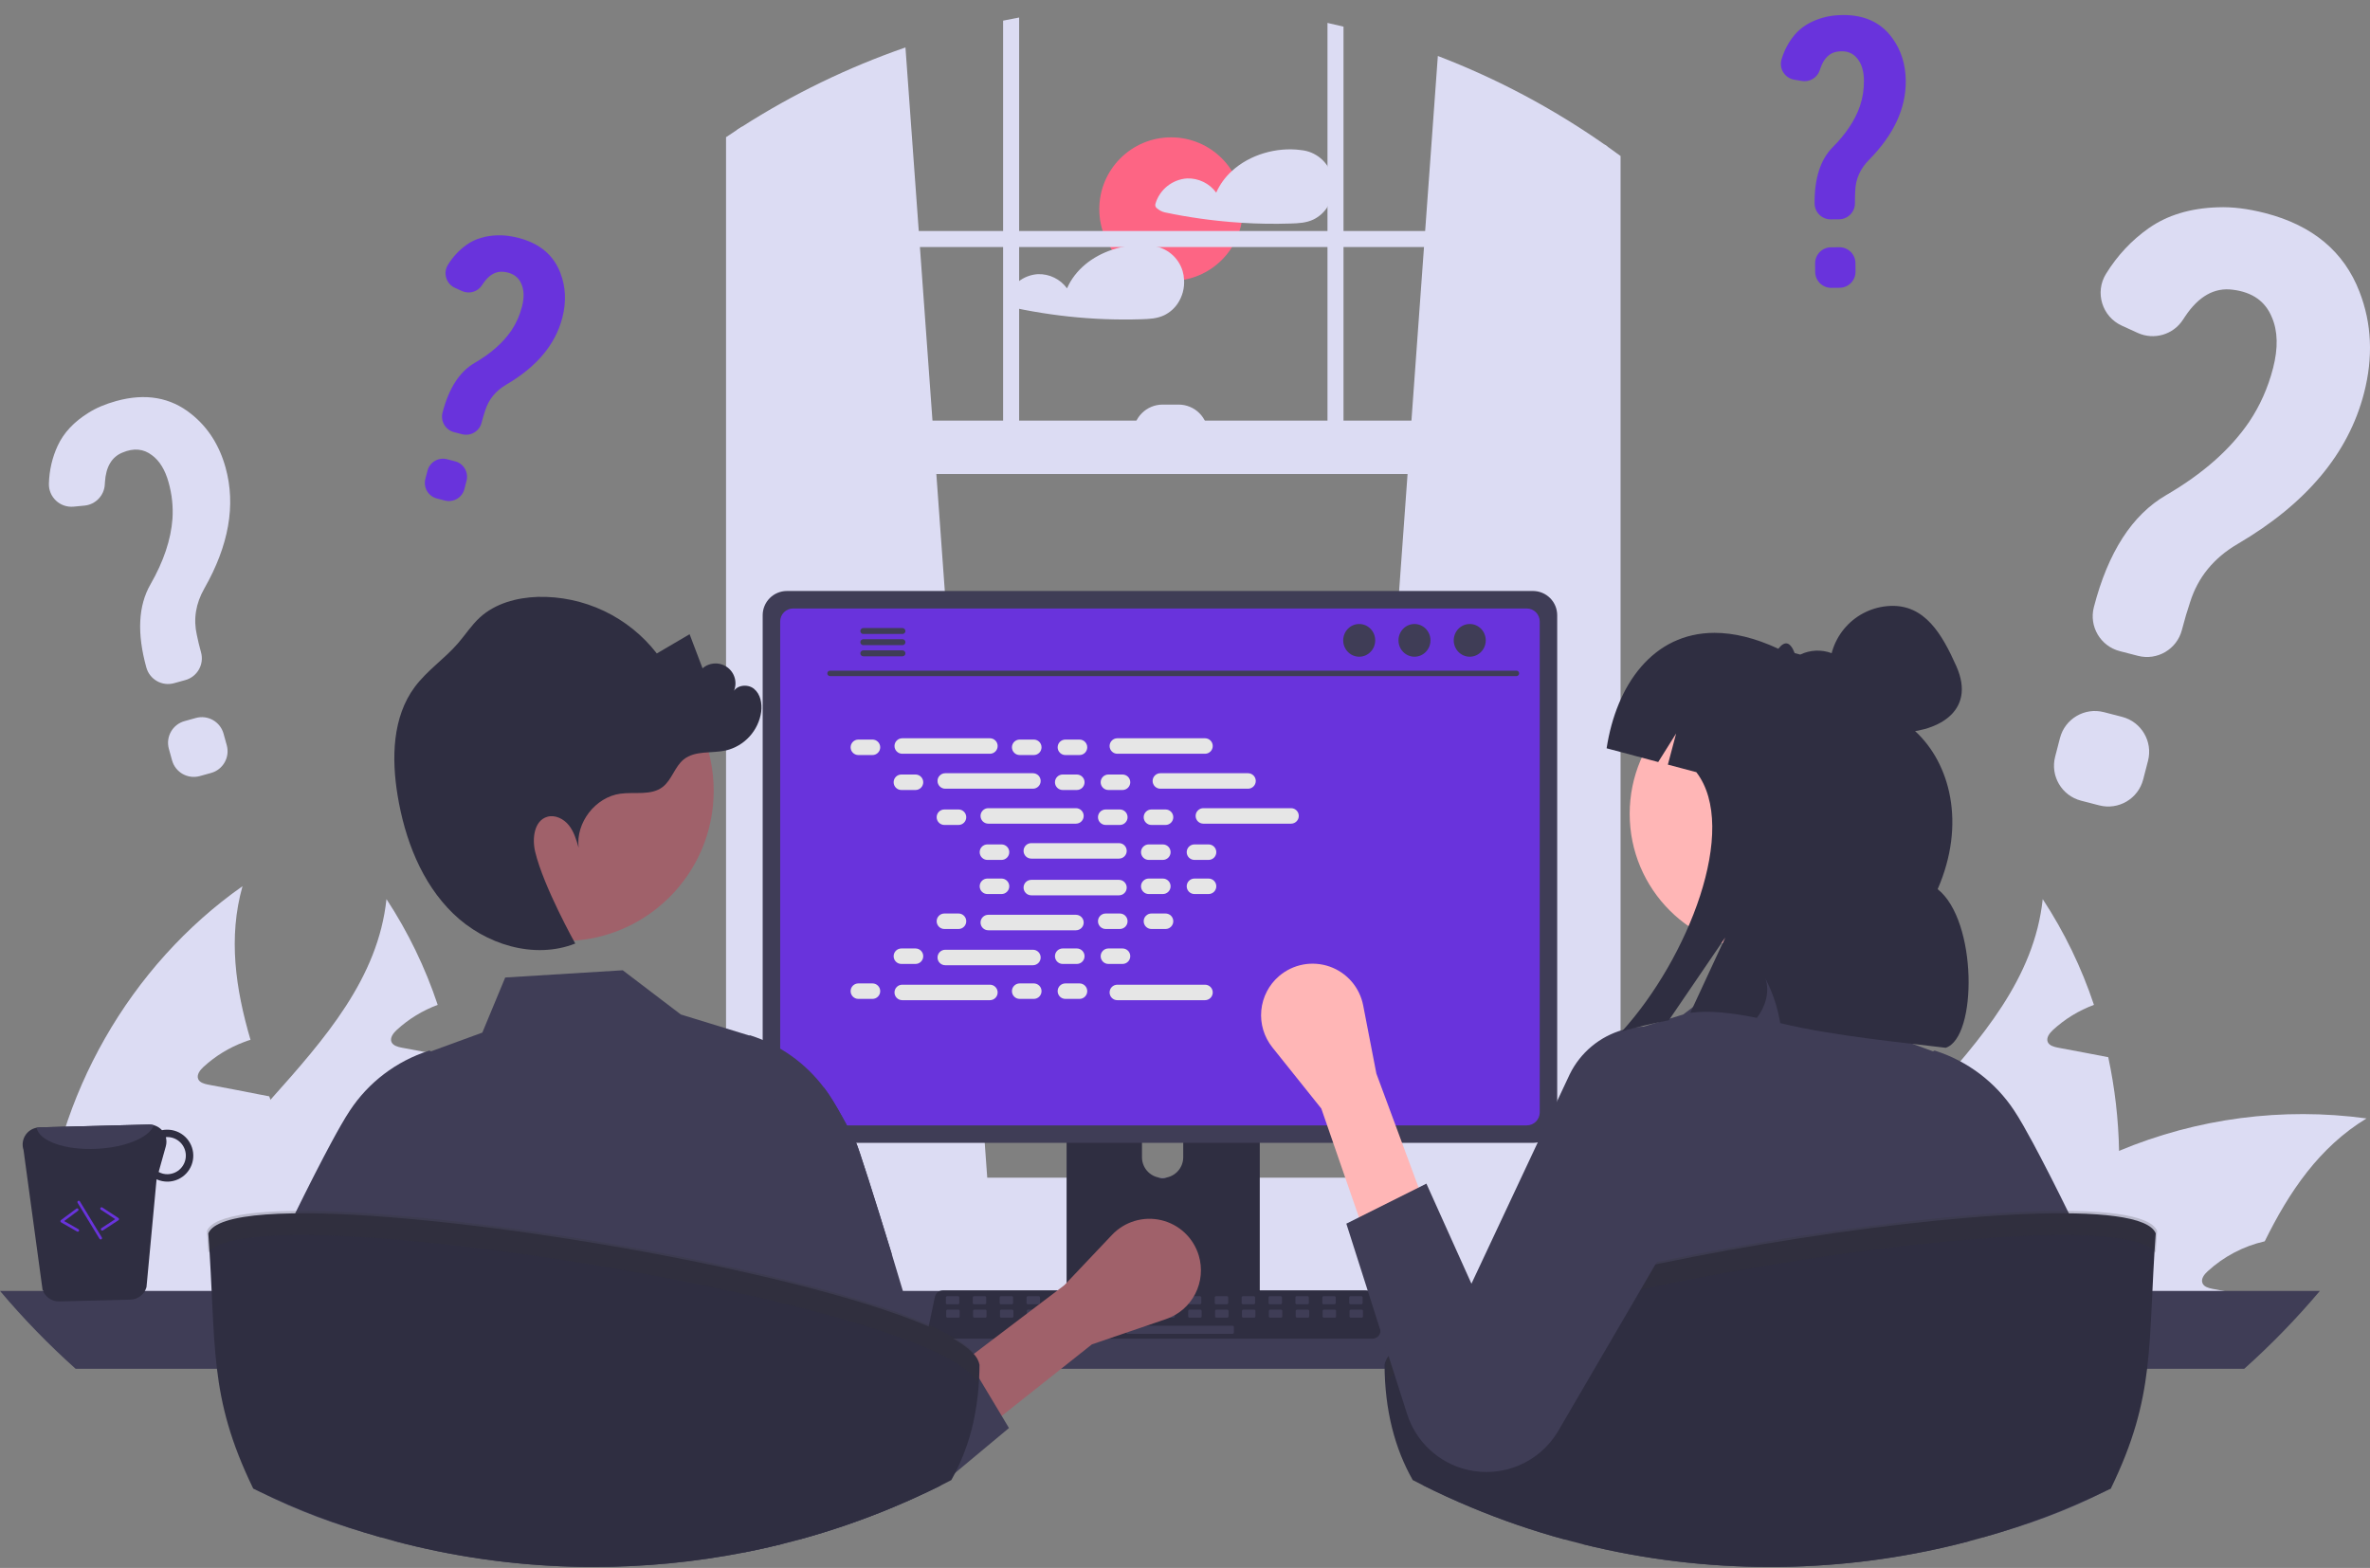 <svg width="588" height="389" viewBox="0 0 588 389" fill="none" xmlns="http://www.w3.org/2000/svg">
<rect x="0" y="0" width="588" height="389" fill="#808080" stroke="none"/>
<g clip-path="url(#clip0_102_289)">
<path d="M290.547 69.698C300.384 69.698 308.359 61.723 308.359 51.886C308.359 42.049 300.384 34.075 290.547 34.075C280.711 34.075 272.736 42.049 272.736 51.886C272.736 61.723 280.711 69.698 290.547 69.698Z" fill="#FD6584"/>
<path d="M330.411 43.452C329.908 41.805 328.935 40.341 327.611 39.24C326.287 38.139 324.67 37.449 322.959 37.255C322.919 37.252 322.879 37.252 322.839 37.255C322.791 37.24 322.742 37.229 322.693 37.222C316.729 36.448 310.098 38.329 305.635 42.425C303.979 43.921 302.654 45.748 301.746 47.788C300.919 46.658 299.829 45.747 298.57 45.133C297.311 44.519 295.922 44.222 294.522 44.266C292.717 44.385 290.992 45.058 289.584 46.194C288.175 47.329 287.151 48.871 286.651 50.61C286.596 50.822 286.611 51.047 286.694 51.25C286.777 51.453 286.923 51.624 287.111 51.737C287.647 52.196 288.285 52.521 288.972 52.684C290.446 52.998 291.934 53.285 293.421 53.545C296.33 54.052 299.254 54.463 302.193 54.779C304.135 54.986 306.08 55.15 308.03 55.273C312.059 55.526 316.109 55.586 320.144 55.459C322.146 55.393 324.067 55.326 325.895 54.445C327.226 53.79 328.365 52.799 329.197 51.57C329.98 50.388 330.494 49.048 330.704 47.646C330.914 46.243 330.814 44.812 330.411 43.452Z" fill="#DCDCF3"/>
<path d="M293.768 69.401C293.734 68.655 293.609 67.916 293.395 67.2C292.89 65.553 291.915 64.089 290.591 62.988C289.266 61.888 287.648 61.197 285.937 61.003C285.899 60.999 285.861 60.999 285.823 61.003C285.773 60.989 285.722 60.977 285.67 60.969C282.369 60.565 279.02 60.909 275.871 61.977C271.028 63.598 266.778 66.866 264.731 71.536C263.902 70.405 262.811 69.493 261.551 68.88C260.291 68.266 258.9 67.969 257.499 68.014C255.694 68.133 253.97 68.806 252.561 69.942C251.152 71.077 250.128 72.619 249.628 74.358C249.576 74.57 249.593 74.793 249.675 74.996C249.758 75.198 249.902 75.37 250.088 75.485C250.626 75.943 251.263 76.267 251.949 76.432C253.43 76.746 254.911 77.033 256.405 77.293C259.314 77.8 262.236 78.211 265.171 78.527C271.134 79.167 277.134 79.394 283.128 79.207C285.123 79.141 287.051 79.074 288.879 78.193C290.209 77.538 291.344 76.547 292.174 75.318C293.343 73.576 293.904 71.495 293.768 69.401Z" fill="#DCDCF3"/>
<path d="M525.743 285.526C525.999 297.67 524.323 309.778 520.778 321.396C520.654 321.818 520.505 322.24 520.356 322.662H447.275C448.319 317.518 449.978 312.517 452.215 307.768C458.297 294.86 468.226 283.813 478.031 272.841C491.536 257.723 504.717 242.73 506.802 223.069C512.155 231.229 516.427 240.049 519.512 249.308C515.735 250.707 512.269 252.832 509.31 255.563C508.49 256.333 507.621 257.45 508.044 258.517C508.441 259.411 509.533 259.709 510.501 259.908C512.834 260.354 515.168 260.801 517.501 261.223C519.338 261.596 521.2 261.943 523.062 262.291C524.698 269.932 525.596 277.713 525.743 285.526Z" fill="#DCDCF3"/>
<path d="M587.132 277.483C575.415 284.607 567.968 295.629 561.886 307.966C556.594 309.173 551.708 311.74 547.712 315.414C546.868 316.183 545.999 317.3 546.446 318.368C546.818 319.261 547.935 319.559 548.903 319.758C551.212 320.205 553.57 320.651 555.879 321.073C555.656 321.595 555.432 322.141 555.209 322.662H477.758C481.274 317.92 485.168 313.471 489.401 309.357C490.319 308.438 491.263 307.569 492.231 306.676C502.104 297.753 513.44 290.598 525.743 285.526C545.124 277.423 566.318 274.647 587.132 277.483Z" fill="#DCDCF3"/>
<path d="M490.667 322.662H421.706C421.33 317.14 421.363 311.597 421.806 306.08C424.561 271.997 443.104 239.527 471.081 219.867C467.506 232.601 469.343 245.262 473.067 257.971C472.545 258.145 472.024 258.294 471.552 258.493C467.776 259.892 464.31 262.017 461.35 264.748C460.531 265.518 459.662 266.635 460.084 267.702C460.456 268.596 461.573 268.894 462.541 269.092C464.875 269.539 467.208 269.986 469.517 270.408C471.379 270.78 473.24 271.128 475.102 271.5C475.971 271.649 476.84 271.823 477.709 271.997C477.833 272.295 477.907 272.568 478.031 272.841C482.4 284.88 487.167 297.019 489.401 309.357C489.954 312.453 490.335 315.577 490.543 318.715C490.617 320.031 490.667 321.347 490.667 322.662Z" fill="#F2F2F2"/>
<path d="M114.825 285.526C115.081 297.67 113.405 309.778 109.86 321.396C109.736 321.818 109.587 322.24 109.438 322.662H36.357C37.402 317.518 39.06 312.517 41.297 307.768C47.379 294.86 57.308 283.813 67.114 272.841C80.618 257.723 93.799 242.73 95.885 223.069C101.237 231.229 105.51 240.049 108.594 249.308C104.818 250.707 101.352 252.832 98.392 255.563C97.573 256.333 96.704 257.45 97.126 258.517C97.523 259.411 98.615 259.709 99.583 259.908C101.917 260.354 104.25 260.801 106.584 261.223C108.421 261.596 110.282 261.943 112.144 262.291C113.781 269.932 114.678 277.713 114.825 285.526Z" fill="#DCDCF3"/>
<path d="M176.214 277.483C164.498 284.607 157.05 295.629 150.969 307.966C145.676 309.173 140.79 311.74 136.794 315.414C135.95 316.183 135.081 317.3 135.528 318.368C135.901 319.261 137.018 319.559 137.986 319.758C140.294 320.205 142.653 320.651 144.961 321.073C144.738 321.595 144.514 322.141 144.291 322.662H66.841C70.357 317.92 74.25 313.471 78.483 309.357C79.402 308.438 80.345 307.569 81.313 306.676C91.186 297.753 102.523 290.598 114.825 285.526C134.206 277.423 155.4 274.647 176.214 277.483Z" fill="#F2F2F2"/>
<path d="M79.749 322.662H10.788C10.412 317.14 10.445 311.597 10.888 306.08C13.643 271.997 32.187 239.527 60.163 219.867C56.588 232.601 58.425 245.262 62.149 257.971C61.628 258.145 61.106 258.294 60.635 258.493C56.858 259.892 53.392 262.017 50.432 264.748C49.613 265.518 48.744 266.635 49.166 267.702C49.538 268.596 50.656 268.894 51.624 269.092C53.957 269.539 56.291 269.986 58.599 270.408C60.461 270.78 62.323 271.128 64.184 271.5C65.053 271.649 65.922 271.823 66.791 271.997C66.915 272.295 66.99 272.568 67.114 272.841C71.483 284.88 76.249 297.019 78.483 309.357C79.036 312.453 79.417 315.577 79.625 318.715C79.699 320.031 79.749 321.347 79.749 322.662Z" fill="#DCDCF3"/>
<path d="M336.479 293.71L398.097 299.18L398.757 299.24V36.319C398.537 36.166 398.317 36.012 398.097 35.859C385.255 26.877 371.363 19.497 356.731 13.886L353.583 57.312L353.296 61.288L350.181 104.354L349.22 117.602L336.592 292.176L336.479 293.71Z" fill="#DCDCF3"/>
<path d="M184.099 31.423C183.659 31.703 183.219 31.983 182.778 32.277V299.24L184.099 299.12L245.05 293.71L244.936 292.175L232.309 117.602L231.348 104.354L228.233 61.288L227.946 57.312L224.644 11.771C210.404 16.707 196.795 23.303 184.099 31.423Z" fill="#DCDCF3"/>
<path d="M182.778 32.277C181.891 32.85 181.004 33.437 180.13 34.031V302.882C180.13 309.599 184.113 315.23 189.436 316.664C190.306 316.899 191.203 317.018 192.104 317.017H390.092C390.991 317.019 391.886 316.9 392.753 316.664C394.732 316.115 396.525 315.041 397.943 313.555C400.647 310.665 402.125 306.839 402.066 302.882V38.707C400.972 37.9 399.871 37.1 398.757 36.319C398.537 36.166 398.317 36.012 398.097 35.859V302.882C398.098 303.747 397.995 304.61 397.79 305.45C396.849 309.419 393.747 312.328 390.092 312.328H192.104C187.688 312.328 184.099 308.092 184.099 302.882V31.423C183.659 31.703 183.219 31.983 182.778 32.277Z" fill="#DCDCF3"/>
<path d="M400.081 57.315H182.113V61.29H400.081V57.315Z" fill="#DCDCF3"/>
<path d="M333.324 6.608C332.003 6.281 330.682 5.974 329.348 5.687V113.626H333.324V6.608Z" fill="#DCDCF3"/>
<path d="M252.848 4.346C251.52 4.593 250.193 4.846 248.872 5.12V113.626H252.848V4.346Z" fill="#DCDCF3"/>
<path d="M139.378 310.06C139.378 312.341 139.815 314.601 140.666 316.717C140.993 317.538 141.383 318.332 141.833 319.092C142.415 320.083 143.089 321.017 143.848 321.88C145.524 323.79 147.588 325.32 149.902 326.368C152.217 327.416 154.729 327.958 157.269 327.957H418.302C423.047 327.957 427.598 326.072 430.953 322.717C434.308 319.362 436.193 314.811 436.193 310.066C436.193 305.321 434.308 300.771 430.953 297.415C427.598 294.06 423.047 292.175 418.302 292.175H157.269C152.527 292.18 147.98 294.065 144.626 297.418C141.272 300.771 139.385 305.317 139.378 310.06Z" fill="#DCDCF3"/>
<path d="M182.113 117.604L398.756 117.604V104.353L182.113 104.353V117.604Z" fill="#DCDCF3"/>
<path d="M299.71 107.666H281.159C281.159 105.733 281.927 103.879 283.294 102.513C284.66 101.146 286.514 100.378 288.447 100.378H292.422C293.379 100.378 294.327 100.567 295.211 100.933C296.095 101.299 296.898 101.836 297.575 102.513C298.252 103.189 298.789 103.993 299.155 104.877C299.521 105.761 299.71 106.709 299.71 107.666H299.71Z" fill="#DCDCF3"/>
<path d="M0 320.279C5.795 327.146 12.063 333.599 18.758 339.591H556.807C563.502 333.599 569.77 327.146 575.565 320.279H0Z" fill="#3F3D56"/>
<path d="M264.622 255.7V324.115H312.551V255.7C312.552 255.208 312.395 254.728 312.103 254.332C311.811 253.936 311.4 253.644 310.93 253.498C310.708 253.425 310.476 253.389 310.243 253.392H266.936C266.633 253.391 266.332 253.45 266.051 253.566C265.771 253.682 265.516 253.852 265.301 254.066C265.086 254.28 264.915 254.535 264.799 254.815C264.682 255.096 264.622 255.396 264.622 255.7ZM283.326 279.208C283.339 277.859 283.884 276.57 284.842 275.621C285.8 274.671 287.094 274.139 288.443 274.139C289.792 274.139 291.086 274.671 292.044 275.621C293.002 276.57 293.547 277.859 293.559 279.208V287.146C293.553 288.498 293.01 289.793 292.052 290.747C291.093 291.701 289.795 292.236 288.443 292.236C287.091 292.236 285.793 291.701 284.834 290.747C283.876 289.793 283.333 288.498 283.326 287.146V279.208Z" fill="#2F2E41"/>
<path d="M264.475 321.927V328.524C264.476 328.866 264.612 329.194 264.853 329.436C265.094 329.678 265.421 329.816 265.762 329.819H311.41C311.752 329.817 312.08 329.68 312.321 329.437C312.562 329.195 312.698 328.866 312.698 328.524V321.927H264.475Z" fill="#3F3D56"/>
<path d="M189.222 152.623V277.54C189.224 279.132 189.856 280.658 190.982 281.784C192.108 282.909 193.634 283.542 195.226 283.543H380.339C381.931 283.542 383.457 282.909 384.583 281.784C385.709 280.658 386.341 279.132 386.343 277.54V152.623C386.339 151.033 385.705 149.509 384.58 148.385C383.454 147.261 381.93 146.628 380.339 146.626H195.226C193.635 146.628 192.111 147.261 190.985 148.385C189.86 149.509 189.226 151.033 189.222 152.623Z" fill="#3F3D56"/>
<path d="M193.565 154.178V275.999C193.566 276.849 193.905 277.665 194.506 278.266C195.108 278.867 195.923 279.206 196.774 279.207H378.798C379.649 279.206 380.464 278.867 381.065 278.266C381.667 277.665 382.005 276.849 382.007 275.999V154.178C382.007 153.326 381.669 152.509 381.067 151.907C380.466 151.304 379.65 150.964 378.798 150.962H196.774C195.922 150.964 195.106 151.304 194.504 151.907C193.903 152.509 193.565 153.326 193.565 154.178Z" fill="#6933DC"/>
<path d="M230.681 331.373C230.866 331.605 231.102 331.792 231.37 331.92C231.638 332.049 231.931 332.115 232.229 332.113H340.521C340.818 332.113 341.11 332.046 341.377 331.919C341.645 331.791 341.88 331.606 342.067 331.376C342.253 331.146 342.386 330.877 342.456 330.589C342.525 330.301 342.53 330.001 342.469 329.712L340.788 321.727C340.719 321.401 340.569 321.098 340.352 320.845C340.135 320.592 339.859 320.398 339.548 320.279C339.322 320.191 339.082 320.146 338.84 320.146H233.903C233.661 320.146 233.421 320.191 233.196 320.279C232.885 320.398 232.608 320.592 232.392 320.845C232.175 321.098 232.025 321.401 231.955 321.727L230.274 329.712C230.214 330.001 230.22 330.301 230.29 330.588C230.361 330.875 230.494 331.143 230.681 331.373Z" fill="#2F2E41"/>
<path d="M335.061 323.585H337.746C337.925 323.585 338.071 323.439 338.071 323.26V321.91C338.071 321.73 337.925 321.584 337.746 321.584H335.061C334.882 321.584 334.736 321.73 334.736 321.91V323.26C334.736 323.439 334.882 323.585 335.061 323.585Z" fill="#3F3D56"/>
<path d="M328.391 323.585H331.075C331.255 323.585 331.401 323.439 331.401 323.26V321.91C331.401 321.73 331.255 321.584 331.075 321.584H328.391C328.211 321.584 328.065 321.73 328.065 321.91V323.26C328.065 323.439 328.211 323.585 328.391 323.585Z" fill="#3F3D56"/>
<path d="M321.72 323.585H324.404C324.584 323.585 324.73 323.439 324.73 323.26V321.91C324.73 321.73 324.584 321.584 324.404 321.584H321.72C321.54 321.584 321.394 321.73 321.394 321.91V323.26C321.394 323.439 321.54 323.585 321.72 323.585Z" fill="#3F3D56"/>
<path d="M315.049 323.585H317.733C317.913 323.585 318.059 323.439 318.059 323.26V321.91C318.059 321.73 317.913 321.584 317.733 321.584H315.049C314.869 321.584 314.724 321.73 314.724 321.91V323.26C314.724 323.439 314.869 323.585 315.049 323.585Z" fill="#3F3D56"/>
<path d="M308.379 323.585H311.063C311.242 323.585 311.388 323.439 311.388 323.26V321.91C311.388 321.73 311.242 321.584 311.063 321.584H308.379C308.199 321.584 308.053 321.73 308.053 321.91V323.26C308.053 323.439 308.199 323.585 308.379 323.585Z" fill="#3F3D56"/>
<path d="M301.708 323.585H304.392C304.572 323.585 304.718 323.439 304.718 323.26V321.91C304.718 321.73 304.572 321.584 304.392 321.584H301.708C301.528 321.584 301.382 321.73 301.382 321.91V323.26C301.382 323.439 301.528 323.585 301.708 323.585Z" fill="#3F3D56"/>
<path d="M295.037 323.585H297.721C297.901 323.585 298.047 323.439 298.047 323.26V321.91C298.047 321.73 297.901 321.584 297.721 321.584H295.037C294.857 321.584 294.711 321.73 294.711 321.91V323.26C294.711 323.439 294.857 323.585 295.037 323.585Z" fill="#3F3D56"/>
<path d="M288.366 323.585H291.05C291.23 323.585 291.376 323.439 291.376 323.26V321.91C291.376 321.73 291.23 321.584 291.05 321.584H288.366C288.186 321.584 288.041 321.73 288.041 321.91V323.26C288.041 323.439 288.186 323.585 288.366 323.585Z" fill="#3F3D56"/>
<path d="M281.696 323.585H284.38C284.559 323.585 284.705 323.439 284.705 323.26V321.91C284.705 321.73 284.559 321.584 284.38 321.584H281.696C281.516 321.584 281.37 321.73 281.37 321.91V323.26C281.37 323.439 281.516 323.585 281.696 323.585Z" fill="#3F3D56"/>
<path d="M275.025 323.585H277.709C277.889 323.585 278.035 323.439 278.035 323.26V321.91C278.035 321.73 277.889 321.584 277.709 321.584H275.025C274.845 321.584 274.699 321.73 274.699 321.91V323.26C274.699 323.439 274.845 323.585 275.025 323.585Z" fill="#3F3D56"/>
<path d="M268.354 323.585H271.038C271.218 323.585 271.364 323.439 271.364 323.26V321.91C271.364 321.73 271.218 321.584 271.038 321.584H268.354C268.174 321.584 268.028 321.73 268.028 321.91V323.26C268.028 323.439 268.174 323.585 268.354 323.585Z" fill="#3F3D56"/>
<path d="M261.683 323.585H264.367C264.547 323.585 264.693 323.439 264.693 323.26V321.91C264.693 321.73 264.547 321.584 264.367 321.584H261.683C261.503 321.584 261.358 321.73 261.358 321.91V323.26C261.358 323.439 261.503 323.585 261.683 323.585Z" fill="#3F3D56"/>
<path d="M255.013 323.585H257.697C257.877 323.585 258.022 323.439 258.022 323.26V321.91C258.022 321.73 257.877 321.584 257.697 321.584H255.013C254.833 321.584 254.687 321.73 254.687 321.91V323.26C254.687 323.439 254.833 323.585 255.013 323.585Z" fill="#3F3D56"/>
<path d="M248.342 323.585H251.026C251.206 323.585 251.352 323.439 251.352 323.26V321.91C251.352 321.73 251.206 321.584 251.026 321.584H248.342C248.162 321.584 248.016 321.73 248.016 321.91V323.26C248.016 323.439 248.162 323.585 248.342 323.585Z" fill="#3F3D56"/>
<path d="M241.671 323.585H244.355C244.535 323.585 244.681 323.439 244.681 323.26V321.91C244.681 321.73 244.535 321.584 244.355 321.584H241.671C241.491 321.584 241.345 321.73 241.345 321.91V323.26C241.345 323.439 241.491 323.585 241.671 323.585Z" fill="#3F3D56"/>
<path d="M235 323.585H237.684C237.864 323.585 238.01 323.439 238.01 323.26V321.91C238.01 321.73 237.864 321.584 237.684 321.584H235C234.821 321.584 234.675 321.73 234.675 321.91V323.26C234.675 323.439 234.821 323.585 235 323.585Z" fill="#3F3D56"/>
<path d="M335.14 326.92H337.824C338.004 326.92 338.15 326.775 338.15 326.595V325.245C338.15 325.065 338.004 324.919 337.824 324.919H335.14C334.96 324.919 334.815 325.065 334.815 325.245V326.595C334.815 326.775 334.96 326.92 335.14 326.92Z" fill="#3F3D56"/>
<path d="M328.47 326.92H331.154C331.334 326.92 331.479 326.775 331.479 326.595V325.245C331.479 325.065 331.334 324.919 331.154 324.919H328.47C328.29 324.919 328.144 325.065 328.144 325.245V326.595C328.144 326.775 328.29 326.92 328.47 326.92Z" fill="#3F3D56"/>
<path d="M321.799 326.92H324.483C324.663 326.92 324.809 326.775 324.809 326.595V325.245C324.809 325.065 324.663 324.919 324.483 324.919H321.799C321.619 324.919 321.473 325.065 321.473 325.245V326.595C321.473 326.775 321.619 326.92 321.799 326.92Z" fill="#3F3D56"/>
<path d="M315.128 326.92H317.812C317.992 326.92 318.138 326.775 318.138 326.595V325.245C318.138 325.065 317.992 324.919 317.812 324.919H315.128C314.948 324.919 314.802 325.065 314.802 325.245V326.595C314.802 326.775 314.948 326.92 315.128 326.92Z" fill="#3F3D56"/>
<path d="M308.457 326.92H311.141C311.321 326.92 311.467 326.775 311.467 326.595V325.245C311.467 325.065 311.321 324.919 311.141 324.919H308.457C308.278 324.919 308.132 325.065 308.132 325.245V326.595C308.132 326.775 308.278 326.92 308.457 326.92Z" fill="#3F3D56"/>
<path d="M301.787 326.92H304.471C304.651 326.92 304.796 326.775 304.796 326.595V325.245C304.796 325.065 304.651 324.919 304.471 324.919H301.787C301.607 324.919 301.461 325.065 301.461 325.245V326.595C301.461 326.775 301.607 326.92 301.787 326.92Z" fill="#3F3D56"/>
<path d="M295.116 326.92H297.8C297.98 326.92 298.126 326.775 298.126 326.595V325.245C298.126 325.065 297.98 324.919 297.8 324.919H295.116C294.936 324.919 294.79 325.065 294.79 325.245V326.595C294.79 326.775 294.936 326.92 295.116 326.92Z" fill="#3F3D56"/>
<path d="M288.445 326.92H291.129C291.309 326.92 291.455 326.775 291.455 326.595V325.245C291.455 325.065 291.309 324.919 291.129 324.919H288.445C288.265 324.919 288.119 325.065 288.119 325.245V326.595C288.119 326.775 288.265 326.92 288.445 326.92Z" fill="#3F3D56"/>
<path d="M281.774 326.92H284.458C284.638 326.92 284.784 326.775 284.784 326.595V325.245C284.784 325.065 284.638 324.919 284.458 324.919H281.774C281.595 324.919 281.449 325.065 281.449 325.245V326.595C281.449 326.775 281.595 326.92 281.774 326.92Z" fill="#3F3D56"/>
<path d="M275.104 326.92H277.788C277.968 326.92 278.113 326.775 278.113 326.595V325.245C278.113 325.065 277.968 324.919 277.788 324.919H275.104C274.924 324.919 274.778 325.065 274.778 325.245V326.595C274.778 326.775 274.924 326.92 275.104 326.92Z" fill="#3F3D56"/>
<path d="M268.433 326.92H271.117C271.297 326.92 271.443 326.775 271.443 326.595V325.245C271.443 325.065 271.297 324.919 271.117 324.919H268.433C268.253 324.919 268.107 325.065 268.107 325.245V326.595C268.107 326.775 268.253 326.92 268.433 326.92Z" fill="#3F3D56"/>
<path d="M261.762 326.92H264.446C264.626 326.92 264.772 326.775 264.772 326.595V325.245C264.772 325.065 264.626 324.919 264.446 324.919H261.762C261.582 324.919 261.437 325.065 261.437 325.245V326.595C261.437 326.775 261.582 326.92 261.762 326.92Z" fill="#3F3D56"/>
<path d="M255.091 326.92H257.775C257.955 326.92 258.101 326.775 258.101 326.595V325.245C258.101 325.065 257.955 324.919 257.775 324.919H255.091C254.912 324.919 254.766 325.065 254.766 325.245V326.595C254.766 326.775 254.912 326.92 255.091 326.92Z" fill="#3F3D56"/>
<path d="M248.421 326.92H251.105C251.285 326.92 251.43 326.775 251.43 326.595V325.245C251.43 325.065 251.285 324.919 251.105 324.919H248.421C248.241 324.919 248.095 325.065 248.095 325.245V326.595C248.095 326.775 248.241 326.92 248.421 326.92Z" fill="#3F3D56"/>
<path d="M241.75 326.92H244.434C244.614 326.92 244.76 326.775 244.76 326.595V325.245C244.76 325.065 244.614 324.919 244.434 324.919H241.75C241.57 324.919 241.424 325.065 241.424 325.245V326.595C241.424 326.775 241.57 326.92 241.75 326.92Z" fill="#3F3D56"/>
<path d="M235.079 326.92H237.763C237.943 326.92 238.089 326.775 238.089 326.595V325.245C238.089 325.065 237.943 324.919 237.763 324.919H235.079C234.899 324.919 234.754 325.065 234.754 325.245V326.595C234.754 326.775 234.899 326.92 235.079 326.92Z" fill="#3F3D56"/>
<path d="M279.773 330.923H305.805C305.985 330.923 306.131 330.777 306.131 330.597V329.247C306.131 329.067 305.985 328.922 305.805 328.922H279.773C279.593 328.922 279.448 329.067 279.448 329.247V330.597C279.448 330.777 279.593 330.923 279.773 330.923Z" fill="#3F3D56"/>
<path d="M205.92 167.744H376.24C376.417 167.74 376.586 167.667 376.709 167.54C376.833 167.414 376.903 167.244 376.903 167.066C376.903 166.889 376.833 166.719 376.709 166.593C376.586 166.466 376.417 166.393 376.24 166.389H205.92C205.743 166.393 205.575 166.466 205.451 166.593C205.327 166.719 205.258 166.889 205.258 167.066C205.258 167.244 205.327 167.414 205.451 167.54C205.575 167.667 205.743 167.74 205.92 167.744Z" fill="#3F3D56"/>
<path d="M364.646 162.931C366.838 162.931 368.616 161.114 368.616 158.873C368.616 156.632 366.838 154.815 364.646 154.815C362.454 154.815 360.677 156.632 360.677 158.873C360.677 161.114 362.454 162.931 364.646 162.931Z" fill="#3F3D56"/>
<path d="M350.934 162.931C353.126 162.931 354.903 161.114 354.903 158.873C354.903 156.632 353.126 154.815 350.934 154.815C348.742 154.815 346.964 156.632 346.964 158.873C346.964 161.114 348.742 162.931 350.934 162.931Z" fill="#3F3D56"/>
<path d="M337.221 162.931C339.414 162.931 341.191 161.114 341.191 158.873C341.191 156.632 339.414 154.815 337.221 154.815C335.029 154.815 333.252 156.632 333.252 158.873C333.252 161.114 335.029 162.931 337.221 162.931Z" fill="#3F3D56"/>
<path d="M213.45 156.559C213.45 156.655 213.468 156.75 213.505 156.839C213.541 156.928 213.594 157.009 213.662 157.077C213.729 157.145 213.81 157.199 213.898 157.236C213.987 157.273 214.082 157.293 214.178 157.293H223.917C224.109 157.289 224.292 157.209 224.427 157.071C224.562 156.933 224.637 156.749 224.637 156.556C224.637 156.363 224.562 156.178 224.427 156.041C224.292 155.903 224.109 155.823 223.917 155.819H214.178C213.983 155.821 213.798 155.9 213.661 156.039C213.525 156.178 213.449 156.365 213.45 156.559Z" fill="#3F3D56"/>
<path d="M213.45 159.328C213.45 159.424 213.468 159.519 213.505 159.607C213.541 159.696 213.594 159.777 213.662 159.845C213.729 159.913 213.81 159.967 213.898 160.005C213.987 160.042 214.082 160.061 214.178 160.061H223.917C224.109 160.057 224.293 159.978 224.428 159.84C224.562 159.702 224.638 159.517 224.638 159.324C224.638 159.132 224.562 158.946 224.428 158.809C224.293 158.671 224.109 158.591 223.917 158.587H214.178C213.983 158.59 213.798 158.669 213.661 158.807C213.525 158.946 213.449 159.133 213.45 159.328Z" fill="#3F3D56"/>
<path d="M213.45 162.089C213.449 162.284 213.525 162.471 213.661 162.609C213.798 162.748 213.983 162.827 214.178 162.83H223.917C224.109 162.825 224.292 162.746 224.427 162.608C224.562 162.47 224.637 162.285 224.637 162.093C224.637 161.9 224.562 161.715 224.427 161.577C224.292 161.44 224.109 161.36 223.917 161.355H214.178C214.082 161.356 213.987 161.375 213.898 161.412C213.81 161.449 213.729 161.504 213.662 161.572C213.594 161.64 213.541 161.721 213.505 161.809C213.468 161.898 213.45 161.993 213.45 162.089Z" fill="#3F3D56"/>
<path d="M216.46 183.485H212.961C211.9 183.485 211.04 184.345 211.04 185.406C211.04 186.467 211.9 187.327 212.961 187.327H216.46C217.521 187.327 218.381 186.467 218.381 185.406C218.381 184.345 217.521 183.485 216.46 183.485Z" fill="#E6E6E6"/>
<path d="M256.485 183.485H252.985C251.924 183.485 251.064 184.345 251.064 185.406C251.064 186.467 251.924 187.327 252.985 187.327H256.485C257.546 187.327 258.406 186.467 258.406 185.406C258.406 184.345 257.546 183.485 256.485 183.485Z" fill="#E6E6E6"/>
<path d="M267.825 183.485H264.325C263.264 183.485 262.404 184.345 262.404 185.406C262.404 186.467 263.264 187.327 264.325 187.327H267.825C268.886 187.327 269.746 186.467 269.746 185.406C269.746 184.345 268.886 183.485 267.825 183.485Z" fill="#E6E6E6"/>
<path d="M245.598 183.164H223.848C222.787 183.164 221.926 184.024 221.926 185.085C221.926 186.146 222.787 187.007 223.848 187.007H245.598C246.659 187.007 247.519 186.146 247.519 185.085C247.519 184.024 246.659 183.164 245.598 183.164Z" fill="#E6E6E6"/>
<path d="M298.964 183.164H277.213C276.152 183.164 275.292 184.024 275.292 185.085C275.292 186.146 276.152 187.007 277.213 187.007H298.964C300.025 187.007 300.885 186.146 300.885 185.085C300.885 184.024 300.025 183.164 298.964 183.164Z" fill="#E6E6E6"/>
<path d="M227.134 192.156H223.634C222.573 192.156 221.713 193.017 221.713 194.078C221.713 195.139 222.573 195.999 223.634 195.999H227.134C228.195 195.999 229.055 195.139 229.055 194.078C229.055 193.017 228.195 192.156 227.134 192.156Z" fill="#E6E6E6"/>
<path d="M267.158 192.156H263.658C262.597 192.156 261.737 193.017 261.737 194.078C261.737 195.139 262.597 195.999 263.658 195.999H267.158C268.219 195.999 269.079 195.139 269.079 194.078C269.079 193.017 268.219 192.156 267.158 192.156Z" fill="#E6E6E6"/>
<path d="M278.498 192.156H274.999C273.938 192.156 273.078 193.017 273.078 194.078C273.078 195.139 273.938 195.999 274.999 195.999H278.498C279.559 195.999 280.419 195.139 280.419 194.078C280.419 193.017 279.559 192.156 278.498 192.156Z" fill="#E6E6E6"/>
<path d="M256.271 191.836H234.521C233.46 191.836 232.6 192.696 232.6 193.757C232.6 194.818 233.46 195.678 234.521 195.678H256.271C257.332 195.678 258.192 194.818 258.192 193.757C258.192 192.696 257.332 191.836 256.271 191.836Z" fill="#E6E6E6"/>
<path d="M309.637 191.836H287.887C286.826 191.836 285.966 192.696 285.966 193.757C285.966 194.818 286.826 195.678 287.887 195.678H309.637C310.698 195.678 311.558 194.818 311.558 193.757C311.558 192.696 310.698 191.836 309.637 191.836Z" fill="#E6E6E6"/>
<path d="M237.807 200.828H234.307C233.246 200.828 232.386 201.688 232.386 202.75C232.386 203.811 233.246 204.671 234.307 204.671H237.807C238.868 204.671 239.728 203.811 239.728 202.75C239.728 201.688 238.868 200.828 237.807 200.828Z" fill="#E6E6E6"/>
<path d="M277.831 200.828H274.332C273.271 200.828 272.41 201.688 272.41 202.75C272.41 203.811 273.271 204.671 274.332 204.671H277.831C278.892 204.671 279.752 203.811 279.752 202.75C279.752 201.688 278.892 200.828 277.831 200.828Z" fill="#E6E6E6"/>
<path d="M289.171 200.828H285.672C284.611 200.828 283.751 201.688 283.751 202.75C283.751 203.811 284.611 204.671 285.672 204.671H289.171C290.232 204.671 291.093 203.811 291.093 202.75C291.093 201.688 290.232 200.828 289.171 200.828Z" fill="#E6E6E6"/>
<path d="M266.944 200.508H245.194C244.133 200.508 243.273 201.368 243.273 202.429C243.273 203.49 244.133 204.35 245.194 204.35H266.944C268.005 204.35 268.866 203.49 268.866 202.429C268.866 201.368 268.005 200.508 266.944 200.508Z" fill="#E6E6E6"/>
<path d="M320.31 200.508H298.56C297.499 200.508 296.639 201.368 296.639 202.429C296.639 203.49 297.499 204.35 298.56 204.35H320.31C321.371 204.35 322.231 203.49 322.231 202.429C322.231 201.368 321.371 200.508 320.31 200.508Z" fill="#E6E6E6"/>
<path d="M248.48 209.5H244.98C243.919 209.5 243.059 210.361 243.059 211.422C243.059 212.483 243.919 213.343 244.98 213.343H248.48C249.541 213.343 250.401 212.483 250.401 211.422C250.401 210.361 249.541 209.5 248.48 209.5Z" fill="#E6E6E6"/>
<path d="M288.504 209.5H285.005C283.944 209.5 283.084 210.361 283.084 211.422C283.084 212.483 283.944 213.343 285.005 213.343H288.504C289.565 213.343 290.426 212.483 290.426 211.422C290.426 210.361 289.565 209.5 288.504 209.5Z" fill="#E6E6E6"/>
<path d="M299.845 209.5H296.345C295.284 209.5 294.424 210.361 294.424 211.422C294.424 212.483 295.284 213.343 296.345 213.343H299.845C300.906 213.343 301.766 212.483 301.766 211.422C301.766 210.361 300.906 209.5 299.845 209.5Z" fill="#E6E6E6"/>
<path d="M277.618 209.18H255.867C254.806 209.18 253.946 210.04 253.946 211.101C253.946 212.162 254.806 213.022 255.867 213.022H277.618C278.679 213.022 279.539 212.162 279.539 211.101C279.539 210.04 278.679 209.18 277.618 209.18Z" fill="#E6E6E6"/>
<path d="M256.485 243.984H252.985C251.924 243.984 251.064 244.844 251.064 245.905C251.064 246.966 251.924 247.826 252.985 247.826H256.485C257.546 247.826 258.406 246.966 258.406 245.905C258.406 244.844 257.546 243.984 256.485 243.984Z" fill="#E6E6E6"/>
<path d="M267.825 243.984H264.325C263.264 243.984 262.404 244.844 262.404 245.905C262.404 246.966 263.264 247.826 264.325 247.826H267.825C268.886 247.826 269.746 246.966 269.746 245.905C269.746 244.844 268.886 243.984 267.825 243.984Z" fill="#E6E6E6"/>
<path d="M298.964 244.304H277.213C276.152 244.304 275.292 245.164 275.292 246.225C275.292 247.286 276.152 248.146 277.213 248.146H298.964C300.025 248.146 300.885 247.286 300.885 246.225C300.885 245.164 300.025 244.304 298.964 244.304Z" fill="#E6E6E6"/>
<path d="M216.46 243.984H212.961C211.9 243.984 211.04 244.844 211.04 245.905C211.04 246.966 211.9 247.826 212.961 247.826H216.46C217.521 247.826 218.381 246.966 218.381 245.905C218.381 244.844 217.521 243.984 216.46 243.984Z" fill="#E6E6E6"/>
<path d="M245.598 244.304H223.848C222.787 244.304 221.926 245.164 221.926 246.225C221.926 247.286 222.787 248.146 223.848 248.146H245.598C246.659 248.146 247.519 247.286 247.519 246.225C247.519 245.164 246.659 244.304 245.598 244.304Z" fill="#E6E6E6"/>
<path d="M227.134 235.312H223.634C222.573 235.312 221.713 236.172 221.713 237.233C221.713 238.294 222.573 239.154 223.634 239.154H227.134C228.195 239.154 229.055 238.294 229.055 237.233C229.055 236.172 228.195 235.312 227.134 235.312Z" fill="#E6E6E6"/>
<path d="M267.158 235.312H263.658C262.597 235.312 261.737 236.172 261.737 237.233C261.737 238.294 262.597 239.154 263.658 239.154H267.158C268.219 239.154 269.079 238.294 269.079 237.233C269.079 236.172 268.219 235.312 267.158 235.312Z" fill="#E6E6E6"/>
<path d="M278.498 235.312H274.999C273.938 235.312 273.078 236.172 273.078 237.233C273.078 238.294 273.938 239.154 274.999 239.154H278.498C279.559 239.154 280.419 238.294 280.419 237.233C280.419 236.172 279.559 235.312 278.498 235.312Z" fill="#E6E6E6"/>
<path d="M256.271 235.632H234.521C233.46 235.632 232.6 236.492 232.6 237.553C232.6 238.614 233.46 239.474 234.521 239.474H256.271C257.332 239.474 258.192 238.614 258.192 237.553C258.192 236.492 257.332 235.632 256.271 235.632Z" fill="#E6E6E6"/>
<path d="M237.807 226.64H234.307C233.246 226.64 232.386 227.5 232.386 228.561C232.386 229.622 233.246 230.482 234.307 230.482H237.807C238.868 230.482 239.728 229.622 239.728 228.561C239.728 227.5 238.868 226.64 237.807 226.64Z" fill="#E6E6E6"/>
<path d="M277.831 226.64H274.332C273.271 226.64 272.41 227.5 272.41 228.561C272.41 229.622 273.271 230.482 274.332 230.482H277.831C278.892 230.482 279.752 229.622 279.752 228.561C279.752 227.5 278.892 226.64 277.831 226.64Z" fill="#E6E6E6"/>
<path d="M289.171 226.64H285.672C284.611 226.64 283.751 227.5 283.751 228.561C283.751 229.622 284.611 230.482 285.672 230.482H289.171C290.232 230.482 291.093 229.622 291.093 228.561C291.093 227.5 290.232 226.64 289.171 226.64Z" fill="#E6E6E6"/>
<path d="M266.944 226.96H245.194C244.133 226.96 243.273 227.82 243.273 228.881C243.273 229.942 244.133 230.802 245.194 230.802H266.944C268.005 230.802 268.866 229.942 268.866 228.881C268.866 227.82 268.005 226.96 266.944 226.96Z" fill="#E6E6E6"/>
<path d="M248.48 217.968H244.98C243.919 217.968 243.059 218.828 243.059 219.889C243.059 220.95 243.919 221.81 244.98 221.81H248.48C249.541 221.81 250.401 220.95 250.401 219.889C250.401 218.828 249.541 217.968 248.48 217.968Z" fill="#E6E6E6"/>
<path d="M288.504 217.968H285.005C283.944 217.968 283.084 218.828 283.084 219.889C283.084 220.95 283.944 221.81 285.005 221.81H288.504C289.565 221.81 290.426 220.95 290.426 219.889C290.426 218.828 289.565 217.968 288.504 217.968Z" fill="#E6E6E6"/>
<path d="M299.845 217.968H296.345C295.284 217.968 294.424 218.828 294.424 219.889C294.424 220.95 295.284 221.81 296.345 221.81H299.845C300.906 221.81 301.766 220.95 301.766 219.889C301.766 218.828 300.906 217.968 299.845 217.968Z" fill="#E6E6E6"/>
<path d="M277.618 218.288H255.867C254.806 218.288 253.946 219.148 253.946 220.209C253.946 221.271 254.806 222.131 255.867 222.131H277.618C278.679 222.131 279.539 221.271 279.539 220.209C279.539 219.148 278.679 218.288 277.618 218.288Z" fill="#E6E6E6"/>
<path d="M233.417 368.537C233.271 368.61 233.124 368.684 232.977 368.75C232.05 369.211 231.116 369.664 230.175 370.111C227.36 371.452 224.51 372.726 221.623 373.933C214.029 377.11 206.237 379.79 198.296 381.958C196.962 373.64 195.668 354.021 194.427 339.592C194.193 336.877 193.96 334.349 193.726 332.115C193.505 329.181 193.083 326.266 192.466 323.389C192.405 323.164 192.318 322.947 192.205 322.742C192.332 323.896 192.466 327.338 192.592 332.115C192.659 334.349 192.719 336.877 192.786 339.592C193.099 353.481 193.426 372.379 193.753 383.139C192.826 383.366 191.892 383.593 190.958 383.806C190.371 383.946 189.777 384.08 189.184 384.206C188.463 384.366 187.743 384.527 187.022 384.673C186.268 384.833 185.515 384.987 184.761 385.134C172.443 387.553 159.918 388.769 147.365 388.762C146.531 388.762 145.704 388.756 144.87 388.749C144.616 388.749 144.363 388.742 144.103 388.736C143.369 388.722 142.608 388.709 141.835 388.689C127 388.279 112.262 386.155 97.915 382.359L98.495 339.592L98.595 332.115L98.635 329.279C98.305 330.191 98.107 331.146 98.048 332.115C97.814 333.936 97.574 336.517 97.334 339.592C96.42 351.44 95.48 370.551 94.506 381.425C82.972 378.143 74.54 375.147 64 369.878C63.593 369.677 63.18 369.471 62.773 369.264C62.846 368.75 62.926 368.237 63 367.71C64.194 359.411 62.786 348.611 64.107 339.592C65.115 332.635 66.155 325.951 67.202 320.281C68.47 313.456 69.757 308.093 71.031 305.485C72.499 302.476 73.966 299.515 75.387 296.68C76.001 295.459 76.604 294.26 77.195 293.084C77.515 292.45 77.835 291.823 78.149 291.21C79.577 288.414 80.924 285.833 82.158 283.545C83.025 281.937 83.826 280.483 84.56 279.209C85.42 277.708 86.181 276.467 86.808 275.527C91.439 268.506 98.331 263.279 106.34 260.711L106.54 260.658L106.733 260.738L106.953 260.838L119.668 256.188L125.345 242.52L154.502 240.725L159.212 244.308L161.62 246.142L164.188 248.097L168.911 251.692L170.252 252.106L172.247 252.719L185.888 256.909L186.028 256.849L186.228 256.902C193.517 259.235 199.896 263.782 204.48 269.91C204.933 270.497 205.353 271.104 205.76 271.718C206.868 273.359 208.362 275.954 210.123 279.209C210.85 280.55 211.617 282.004 212.424 283.545C212.911 284.472 217.114 297.587 221.203 310.982C225.025 323.523 228.748 336.31 229.235 339.592C229.321 340.199 229.415 340.813 229.502 341.42C230.055 345.216 230.602 349.038 231.129 352.767C231.91 358.297 232.67 363.634 233.397 368.403C233.404 368.45 233.411 368.49 233.417 368.537Z" fill="#3F3D56"/>
<path opacity="0.2" d="M202.517 320.25L196.849 298.375L191.844 317.251L202.517 320.25Z" fill="#333333"/>
<path d="M10.559 319.996C10.853 320.852 11.411 321.593 12.152 322.112C12.893 322.631 13.779 322.902 14.684 322.885L32.356 322.431C33.267 322.413 34.148 322.101 34.867 321.541C35.586 320.981 36.105 320.203 36.346 319.324L38.846 292.583C39.734 292.985 40.7 293.183 41.673 293.164C43.382 293.121 45.004 292.401 46.182 291.162C47.36 289.924 47.997 288.268 47.954 286.559C47.911 284.851 47.192 283.229 45.953 282.051C44.714 280.873 43.059 280.235 41.35 280.278C40.961 280.277 40.572 280.317 40.192 280.399C39.778 279.951 39.275 279.595 38.715 279.353C38.155 279.111 37.55 278.99 36.94 278.996L9.757 279.698C9.531 279.706 9.307 279.734 9.086 279.781C8.49 279.892 7.925 280.13 7.428 280.478C6.931 280.826 6.515 281.276 6.207 281.798C5.899 282.321 5.707 282.903 5.642 283.506C5.578 284.109 5.644 284.719 5.835 285.294L10.559 319.996ZM39.359 290.767L41.139 284.395C41.341 283.659 41.346 282.882 41.152 282.144C41.239 282.144 41.315 282.103 41.401 282.102C42.621 282.077 43.802 282.537 44.684 283.381C45.565 284.224 46.077 285.383 46.105 286.603C46.134 287.823 45.677 289.005 44.836 289.889C43.995 290.773 42.837 291.288 41.617 291.319C40.828 291.344 40.048 291.153 39.359 290.767Z" fill="#2F2E41"/>
<path d="M9.086 279.781C9.665 283.092 16.177 285.42 24.006 285.016C31.206 284.684 37.092 282.156 38.171 279.16C37.772 279.042 37.356 278.986 36.94 278.996L9.757 279.698C9.531 279.706 9.307 279.734 9.086 279.781Z" fill="#3F3D56"/>
<path d="M25.441 305.302C25.477 305.293 25.511 305.278 25.541 305.257L29.379 302.745C29.426 302.715 29.464 302.674 29.49 302.625C29.517 302.576 29.53 302.522 29.53 302.467C29.53 302.411 29.517 302.357 29.49 302.308C29.464 302.259 29.426 302.218 29.38 302.188L25.39 299.575C25.354 299.551 25.313 299.534 25.27 299.526C25.227 299.517 25.182 299.518 25.139 299.526C25.096 299.535 25.056 299.552 25.019 299.577C24.983 299.602 24.952 299.633 24.928 299.67C24.904 299.707 24.887 299.748 24.879 299.791C24.871 299.834 24.871 299.879 24.88 299.922C24.889 299.964 24.907 300.005 24.932 300.041C24.956 300.078 24.988 300.109 25.025 300.132L28.588 302.466L25.176 304.699C25.11 304.743 25.062 304.808 25.039 304.883C25.017 304.959 25.022 305.04 25.053 305.112C25.085 305.185 25.142 305.243 25.212 305.278C25.283 305.313 25.364 305.321 25.441 305.302H25.441Z" fill="#6933DC"/>
<path d="M19.379 305.581C19.444 305.565 19.502 305.53 19.546 305.48C19.59 305.431 19.619 305.369 19.628 305.303C19.637 305.238 19.626 305.171 19.597 305.111C19.567 305.051 19.521 305.002 19.463 304.969L15.926 302.941L19.345 300.401C19.38 300.375 19.41 300.342 19.432 300.304C19.455 300.267 19.47 300.225 19.476 300.182C19.482 300.139 19.48 300.094 19.47 300.052C19.459 300.01 19.44 299.97 19.414 299.935C19.388 299.899 19.355 299.87 19.317 299.847C19.28 299.825 19.238 299.81 19.195 299.804C19.151 299.797 19.107 299.799 19.065 299.81C19.023 299.821 18.983 299.84 18.948 299.866L15.119 302.709C15.075 302.742 15.039 302.786 15.016 302.836C14.992 302.886 14.982 302.941 14.985 302.997C14.988 303.052 15.005 303.105 15.034 303.153C15.064 303.2 15.104 303.239 15.152 303.266L19.131 305.547C19.206 305.59 19.295 305.603 19.379 305.581Z" fill="#6933DC"/>
<path d="M25.059 307.503C25.091 307.495 25.122 307.482 25.151 307.465C25.188 307.442 25.221 307.412 25.247 307.377C25.272 307.341 25.291 307.301 25.301 307.259C25.312 307.216 25.314 307.172 25.307 307.129C25.3 307.085 25.285 307.044 25.262 307.006L19.822 298.062C19.776 297.987 19.702 297.933 19.616 297.912C19.53 297.892 19.439 297.906 19.364 297.952C19.289 297.998 19.235 298.072 19.214 298.157C19.193 298.243 19.206 298.334 19.252 298.409L24.692 307.353C24.729 307.414 24.785 307.462 24.851 307.489C24.917 307.516 24.99 307.521 25.059 307.503Z" fill="#6933DC"/>
<path d="M523.753 369.262C523.346 369.469 522.932 369.676 522.525 369.876C511.986 375.146 503.554 378.141 492.02 381.423C491.046 370.55 490.105 351.438 489.192 339.591C488.951 336.516 488.711 333.934 488.478 332.113C488.419 331.145 488.221 330.19 487.891 329.278L487.931 332.113L488.031 339.591L488.611 382.357C474.264 386.153 459.526 388.277 444.691 388.688C443.917 388.708 443.157 388.721 442.423 388.734C442.163 388.741 441.909 388.748 441.656 388.748C440.822 388.754 439.995 388.761 439.161 388.761C423.528 388.773 407.951 386.884 392.773 383.138C393.1 372.378 393.426 353.479 393.74 339.591C393.807 336.876 393.867 334.348 393.933 332.113C394.06 327.337 394.194 323.895 394.32 322.741C394.208 322.945 394.121 323.162 394.06 323.388C393.442 326.264 393.021 329.179 392.799 332.113C392.566 334.348 392.332 336.876 392.099 339.591C390.858 354.02 389.564 373.638 388.23 381.957C380.289 379.789 372.497 377.108 364.902 373.932C360.9 372.264 356.969 370.465 353.108 368.535C353.842 363.732 354.609 358.349 355.397 352.766C356.01 348.436 356.644 343.987 357.291 339.591C358.292 332.8 392.286 259.469 400.297 256.9L400.497 256.847L400.637 256.907L414.279 252.718L416.274 252.104L417.615 251.691L422.337 248.095L424.906 246.141L427.314 244.306L432.023 240.724L461.181 242.518L466.858 256.187L479.572 260.836L479.793 260.736L479.986 260.656L480.186 260.709C488.195 263.277 495.086 268.505 499.718 275.525C500.345 276.466 501.106 277.706 501.966 279.207C502.7 280.482 503.5 281.936 504.368 283.543C505.602 285.831 506.949 288.413 508.377 291.208C508.69 291.822 509.01 292.449 509.331 293.083C509.924 294.257 510.527 295.455 511.138 296.678C512.559 299.513 514.027 302.475 515.494 305.483C516.768 308.092 518.056 313.455 519.323 320.279C520.371 325.949 521.411 332.633 522.419 339.591C523.739 348.61 522.332 359.41 523.526 367.708C523.599 368.235 523.679 368.749 523.753 369.262Z" fill="#3F3D56"/>
<path d="M438.237 235.818C456.966 235.818 472.149 220.635 472.149 201.906C472.149 183.177 456.966 167.994 438.237 167.994C419.508 167.994 404.326 183.177 404.326 201.906C404.326 220.635 419.508 235.818 438.237 235.818Z" fill="#FFB6B6"/>
<path opacity="0.2" d="M384.007 320.25L389.675 298.375L394.681 317.251L384.007 320.25Z" fill="#333333"/>
<path d="M534.84 305.997C532.812 333.934 534.913 346.235 523.719 369.269C513.535 374.254 502.927 378.321 492.02 381.423C490.886 381.743 489.75 382.055 488.611 382.357C474.264 386.153 459.526 388.278 444.691 388.688C443.917 388.708 443.157 388.721 442.423 388.734C442.163 388.741 441.909 388.748 441.656 388.748C440.822 388.754 439.995 388.761 439.161 388.761C423.528 388.773 407.951 386.884 392.773 383.138C391.252 382.764 389.738 382.371 388.23 381.957C380.289 379.789 372.497 377.108 364.902 373.932C360.9 372.264 356.969 370.465 353.108 368.535C352.235 368.095 351.361 367.655 350.5 367.201C346.078 359.423 343.563 349.964 343.509 338.597C346.571 319.012 528.075 289.107 534.84 305.997Z" fill="#2F2E41"/>
<path opacity="0.2" d="M534.834 310.781C534.938 309.052 535.054 307.265 535.189 305.405C528.425 288.515 346.92 318.42 343.858 338.005C343.867 339.801 343.944 341.543 344.073 343.244C351.488 323.914 523.919 295.491 534.834 310.781Z" fill="#333333"/>
<path d="M338.995 307.315L353.894 299.866L341.478 266.345L338.207 249.44C337.781 247.244 336.787 245.197 335.324 243.506C333.86 241.814 331.978 240.536 329.866 239.799C327.753 239.063 325.485 238.894 323.287 239.308C321.088 239.723 319.037 240.708 317.339 242.164C314.822 244.321 313.242 247.372 312.931 250.673C312.621 253.973 313.605 257.265 315.676 259.854L327.822 275.035L338.995 307.315Z" fill="#FFB6B6"/>
<path d="M353.894 293.658L334.029 303.59L349.104 350.825C350.187 354.217 352.127 357.272 354.738 359.693C357.348 362.114 360.54 363.82 364.004 364.645C368.275 365.662 372.758 365.292 376.805 363.589C380.851 361.886 384.25 358.939 386.509 355.174L426.484 286.656C429.316 281.935 430.191 276.293 428.92 270.936C427.649 265.578 424.334 260.93 419.682 257.984C417.18 256.4 414.373 255.36 411.443 254.932C408.513 254.504 405.525 254.698 402.675 255.502C399.825 256.305 397.175 257.699 394.9 259.594C392.624 261.489 390.773 263.842 389.466 266.499L365.067 318.489L353.894 293.658Z" fill="#3F3D56"/>
<path d="M139.757 233.477C160.364 233.477 177.07 216.772 177.07 196.165C177.07 175.557 160.364 158.852 139.757 158.852C119.15 158.852 102.444 175.557 102.444 196.165C102.444 216.772 119.15 233.477 139.757 233.477Z" fill="#A0616A"/>
<path d="M102.892 170.452C105.926 166.363 110.287 163.455 113.622 159.608C115.452 157.498 116.972 155.106 119.029 153.216C122.852 149.705 128.198 148.267 133.385 148.088C139.07 147.942 144.709 149.136 149.846 151.574C154.984 154.012 159.475 157.626 162.957 162.122C165.668 160.532 168.38 158.943 171.091 157.353C172.162 160.172 173.233 162.992 174.305 165.811C175.184 165.047 176.305 164.619 177.47 164.603C178.634 164.586 179.767 164.983 180.667 165.722C181.568 166.461 182.177 167.495 182.388 168.641C182.598 169.786 182.397 170.969 181.818 171.98C182.463 169.986 185.42 169.563 187.05 170.881C188.68 172.198 189.116 174.541 188.85 176.62C188.517 178.901 187.508 181.029 185.955 182.732C184.402 184.435 182.375 185.635 180.135 186.177C176.597 186.965 172.479 186.137 169.647 188.4C167.377 190.214 166.691 193.517 164.374 195.271C161.519 197.433 157.484 196.433 153.935 196.911C147.726 197.747 142.809 204.097 143.555 210.318C142.993 208.355 142.403 206.335 141.128 204.741C139.853 203.147 137.705 202.068 135.75 202.654C132.517 203.623 131.988 208.03 132.772 211.312C134.85 220.017 142.724 234.088 142.724 234.088C132.499 238.122 120.318 234.308 112.429 226.655C104.54 219.001 100.431 208.164 98.641 197.319C97.124 188.123 97.339 177.937 102.892 170.452Z" fill="#2F2E41"/>
<path d="M480.735 220.6C487.834 204.324 483.812 189.348 475.158 181.402V181.396C471.756 173.771 467.233 167.888 462.057 166.507C459.555 164.899 457.127 163.011 454.432 162.051C453.177 161.581 451.839 161.37 450.5 161.431C449.161 161.491 447.848 161.823 446.641 162.404L445.267 162.037C444.099 159.055 442.732 158.995 441.211 160.957C435.354 158.228 430.077 157.008 425.381 157.008C410.065 157.008 401.006 169.975 398.605 185.652L411.406 189.06L415.855 181.969L413.801 189.701L420.865 191.575C431.618 205.577 418.75 237.877 402.441 255.848C406.323 254.774 410.19 253.867 414.041 253.126L428.036 232.607L419.364 251.285C423.867 250.625 429.61 251.258 435.888 252.533C438.002 249.771 439.116 246.089 438.022 242.807C439.811 246.268 441.044 249.989 441.678 253.833C454.926 257.069 472.997 258.73 482.736 259.957C490.605 257.388 490.626 228.378 480.735 220.6Z" fill="#2F2E41"/>
<path d="M485.353 165.238C490.553 176.881 480.061 181.889 470.45 181.747C461.765 181.619 454.384 175.518 453.941 166.844C453.728 162.678 455.179 158.599 457.974 155.503C460.769 152.407 464.679 150.548 468.844 150.335C477.519 149.891 481.812 157.308 485.353 165.238Z" fill="#2F2E41"/>
<path d="M244.137 354.766L235.572 340.48L264.05 318.875L275.891 306.374C277.429 304.75 279.367 303.558 281.51 302.917C283.654 302.276 285.928 302.209 288.105 302.723C290.282 303.236 292.287 304.312 293.918 305.843C295.549 307.373 296.75 309.306 297.401 311.446C298.365 314.618 298.059 318.04 296.548 320.99C295.037 323.941 292.438 326.189 289.301 327.26L270.901 333.541L244.137 354.766Z" fill="#A0616A"/>
<path d="M250.328 354.295L236.993 365.408L233.397 368.403L232.977 368.75C232.05 369.211 231.116 369.664 230.175 370.111C227.36 371.452 224.51 372.726 221.623 373.933C214.029 377.11 206.237 379.79 198.296 381.958C196.788 382.372 195.274 382.765 193.753 383.139C192.826 383.366 191.892 383.593 190.958 383.806C190.371 383.946 189.777 384.08 189.184 384.206C188.463 384.367 187.743 384.527 187.022 384.673C186.268 384.833 185.515 384.987 184.761 385.134C182.733 383.204 181.118 380.882 180.015 378.308C178.911 375.735 178.343 372.964 178.344 370.164C178.344 369.984 178.344 369.798 178.35 369.611L180.492 314.691L181.439 290.349C181.585 284.844 183.878 279.615 187.828 275.778C191.778 271.942 197.072 269.802 202.578 269.816C203.219 269.816 203.853 269.85 204.48 269.91C204.933 270.497 205.353 271.104 205.76 271.718C206.868 273.359 208.362 275.954 210.123 279.209C210.85 280.55 211.617 282.004 212.424 283.545C212.911 284.472 217.114 297.587 221.203 310.982L219.402 324.97L216.147 350.186L229.502 341.42L238.907 335.243L240.021 337.104L242.923 341.947L248.527 351.286L250.328 354.295Z" fill="#3F3D56"/>
<path d="M243.016 338.599C243.01 339.733 242.983 340.847 242.923 341.947C242.784 344.984 242.432 348.006 241.869 350.993C240.948 356.008 239.306 360.864 236.993 365.408C236.686 366.015 236.359 366.616 236.026 367.203C235.165 367.657 234.291 368.097 233.417 368.537C233.27 368.61 233.124 368.684 232.977 368.75C229.261 370.598 225.477 372.326 221.623 373.934C214.029 377.11 206.237 379.791 198.296 381.959C196.788 382.372 195.274 382.766 193.753 383.139C190.785 383.873 187.787 384.538 184.761 385.134C172.443 387.554 159.918 388.769 147.365 388.763C146.531 388.763 145.704 388.756 144.87 388.749C144.616 388.749 144.363 388.743 144.103 388.736C143.369 388.723 142.608 388.709 141.835 388.689C126.999 388.279 112.262 386.155 97.915 382.359C96.774 382.059 95.638 381.747 94.506 381.425C83.599 378.323 72.991 374.256 62.806 369.271C51.613 346.237 53.714 333.936 51.686 305.999C55.849 295.599 126.272 302.944 180.492 314.691C195.207 317.879 208.722 321.395 219.402 324.97C230.435 328.659 238.434 332.408 241.569 335.93C242.301 336.66 242.805 337.587 243.016 338.599Z" fill="#2F2E41"/>
<path opacity="0.2" d="M51.69 310.781C51.587 309.052 51.471 307.265 51.336 305.405C58.1 288.515 239.604 318.42 242.666 338.005C242.658 339.801 242.581 341.543 242.452 343.244C235.037 323.914 62.605 295.491 51.69 310.781Z" fill="#333333"/>
</g>
<path d="M110.901 113.931L112.901 114.447C115.024 114.997 116.298 117.164 115.749 119.286L115.218 121.336C114.668 123.46 112.502 124.734 110.379 124.185L108.379 123.668C106.256 123.117 104.982 120.952 105.531 118.829L106.062 116.778C106.612 114.656 108.779 113.38 110.901 113.931ZM128.671 59.032C133.864 60.379 137.311 63.258 139.013 67.672C140.37 71.159 140.536 74.885 139.509 78.849C137.792 85.476 133.159 91.003 125.607 95.427C122.974 96.968 121.231 99.105 120.377 101.838C120.069 102.743 119.769 103.757 119.478 104.886C118.928 107.008 116.761 108.284 114.639 107.734L112.64 107.217C110.518 106.667 109.242 104.5 109.791 102.378C111.357 96.329 114.007 92.222 117.741 90.054C121.775 87.706 124.823 85.016 126.887 81.977C128.074 80.207 128.947 78.245 129.504 76.091C130.079 73.872 130.035 72.001 129.371 70.479C128.658 68.727 127.224 67.718 125.07 67.453C123.06 67.187 121.31 68.172 119.819 70.412C119.744 70.522 119.67 70.632 119.598 70.745C118.536 72.402 116.412 73.021 114.62 72.207L112.866 71.407C110.692 70.415 109.87 67.739 111.127 65.707C112.373 63.687 113.94 62.013 115.83 60.684C117.879 59.246 120.411 58.48 123.426 58.385C125.009 58.322 126.758 58.538 128.671 59.032Z" fill="#6933DC"/>
<path d="M45.79 178.906L48.59 178.129C51.564 177.305 54.642 179.048 55.465 182.022L56.26 184.893C57.085 187.868 55.341 190.946 52.368 191.77L49.567 192.547C46.593 193.369 43.516 191.627 42.692 188.654L41.896 185.781C41.072 182.807 42.815 179.728 45.79 178.906ZM28.819 99.499C36.095 97.487 42.321 98.57 47.501 102.752C51.608 106.046 54.431 110.47 55.969 116.023C58.541 125.308 56.783 135.304 50.691 146.009C48.567 149.739 47.946 153.57 48.829 157.502C49.091 158.821 49.438 160.268 49.877 161.848C50.701 164.822 48.958 167.902 45.984 168.724L43.185 169.5C40.211 170.324 37.132 168.581 36.308 165.607C33.961 157.134 34.3 150.265 37.326 144.995C40.589 139.296 42.412 133.872 42.788 128.717C42.989 125.724 42.673 122.719 41.836 119.703C40.975 116.594 39.606 114.345 37.725 112.957C35.624 111.323 33.166 111.102 30.355 112.295C27.718 113.384 26.279 115.817 26.038 119.597C26.023 119.782 26.011 119.969 26.003 120.158C25.874 122.924 23.721 125.173 20.965 125.441L18.263 125.7C14.917 126.022 12.033 123.338 12.133 119.978C12.231 116.64 12.964 113.497 14.331 110.547C15.817 107.354 18.363 104.638 21.971 102.401C23.855 101.21 26.139 100.243 28.819 99.499Z" fill="#DCDCF3"/>
<path d="M521.994 176.687L526.503 177.853C531.29 179.092 534.164 183.978 532.925 188.765L531.727 193.385C530.488 198.176 525.602 201.05 520.815 199.811L516.306 198.645C511.519 197.403 508.645 192.52 509.884 187.733L511.082 183.109C512.321 178.322 517.207 175.445 521.994 176.687ZM562.065 52.89C573.776 55.927 581.548 62.419 585.387 72.373C588.446 80.235 588.82 88.637 586.505 97.576C582.634 112.521 572.185 124.985 555.155 134.961C549.218 138.436 545.287 143.255 543.361 149.418C542.668 151.459 541.991 153.745 541.333 156.29C540.094 161.077 535.208 163.955 530.421 162.712L525.915 161.547C521.128 160.308 518.251 155.422 519.49 150.635C523.022 136.996 528.997 127.734 537.418 122.845C546.513 117.551 553.389 111.483 558.041 104.63C560.718 100.638 562.688 96.215 563.943 91.358C565.239 86.354 565.14 82.135 563.643 78.702C562.036 74.752 558.801 72.475 553.944 71.878C549.413 71.278 545.466 73.5 542.103 78.552C541.934 78.798 541.768 79.047 541.605 79.303C539.21 83.039 534.419 84.434 530.38 82.598L526.423 80.794C521.521 78.558 519.669 72.523 522.501 67.94C525.312 63.386 528.847 59.612 533.107 56.613C537.728 53.372 543.438 51.644 550.237 51.43C553.807 51.286 557.751 51.775 562.065 52.89Z" fill="#DCDCF3"/>
<path d="M454.27 61.358L456.335 61.34C458.528 61.321 460.32 63.084 460.338 65.276L460.356 67.393C460.375 69.587 458.612 71.379 456.419 71.398L454.354 71.416C452.161 71.433 450.369 69.672 450.351 67.479L450.333 65.361C450.314 63.168 452.077 61.375 454.27 61.358ZM457.225 3.731C462.59 3.688 466.665 5.577 469.451 9.4C471.664 12.416 472.788 15.973 472.823 20.067C472.88 26.913 469.835 33.451 463.685 39.679C461.541 41.849 460.41 44.364 460.293 47.225C460.23 48.178 460.202 49.236 460.213 50.401C460.231 52.594 458.469 54.387 456.276 54.405L454.212 54.422C452.019 54.441 450.226 52.678 450.207 50.486C450.155 44.238 451.651 39.586 454.697 36.525C457.985 33.213 460.234 29.825 461.44 26.355C462.128 24.338 462.465 22.218 462.445 19.993C462.426 17.701 461.899 15.905 460.864 14.607C459.722 13.099 458.075 12.495 455.926 12.797C453.916 13.059 452.481 14.465 451.62 17.015C451.576 17.139 451.533 17.265 451.493 17.393C450.896 19.268 449.004 20.416 447.063 20.093L445.161 19.774C442.805 19.38 441.319 17.007 442.006 14.719C442.687 12.446 443.768 10.423 445.249 8.65C446.856 6.731 449.104 5.336 451.991 4.464C453.504 3.992 455.249 3.749 457.225 3.731Z" fill="#6933DC"/>
<defs>
<clipPath id="clip0_102_289">
<rect width="587.132" height="384.416" fill="white" transform="translate(0 4.346)"/>
</clipPath>
</defs>
</svg>
